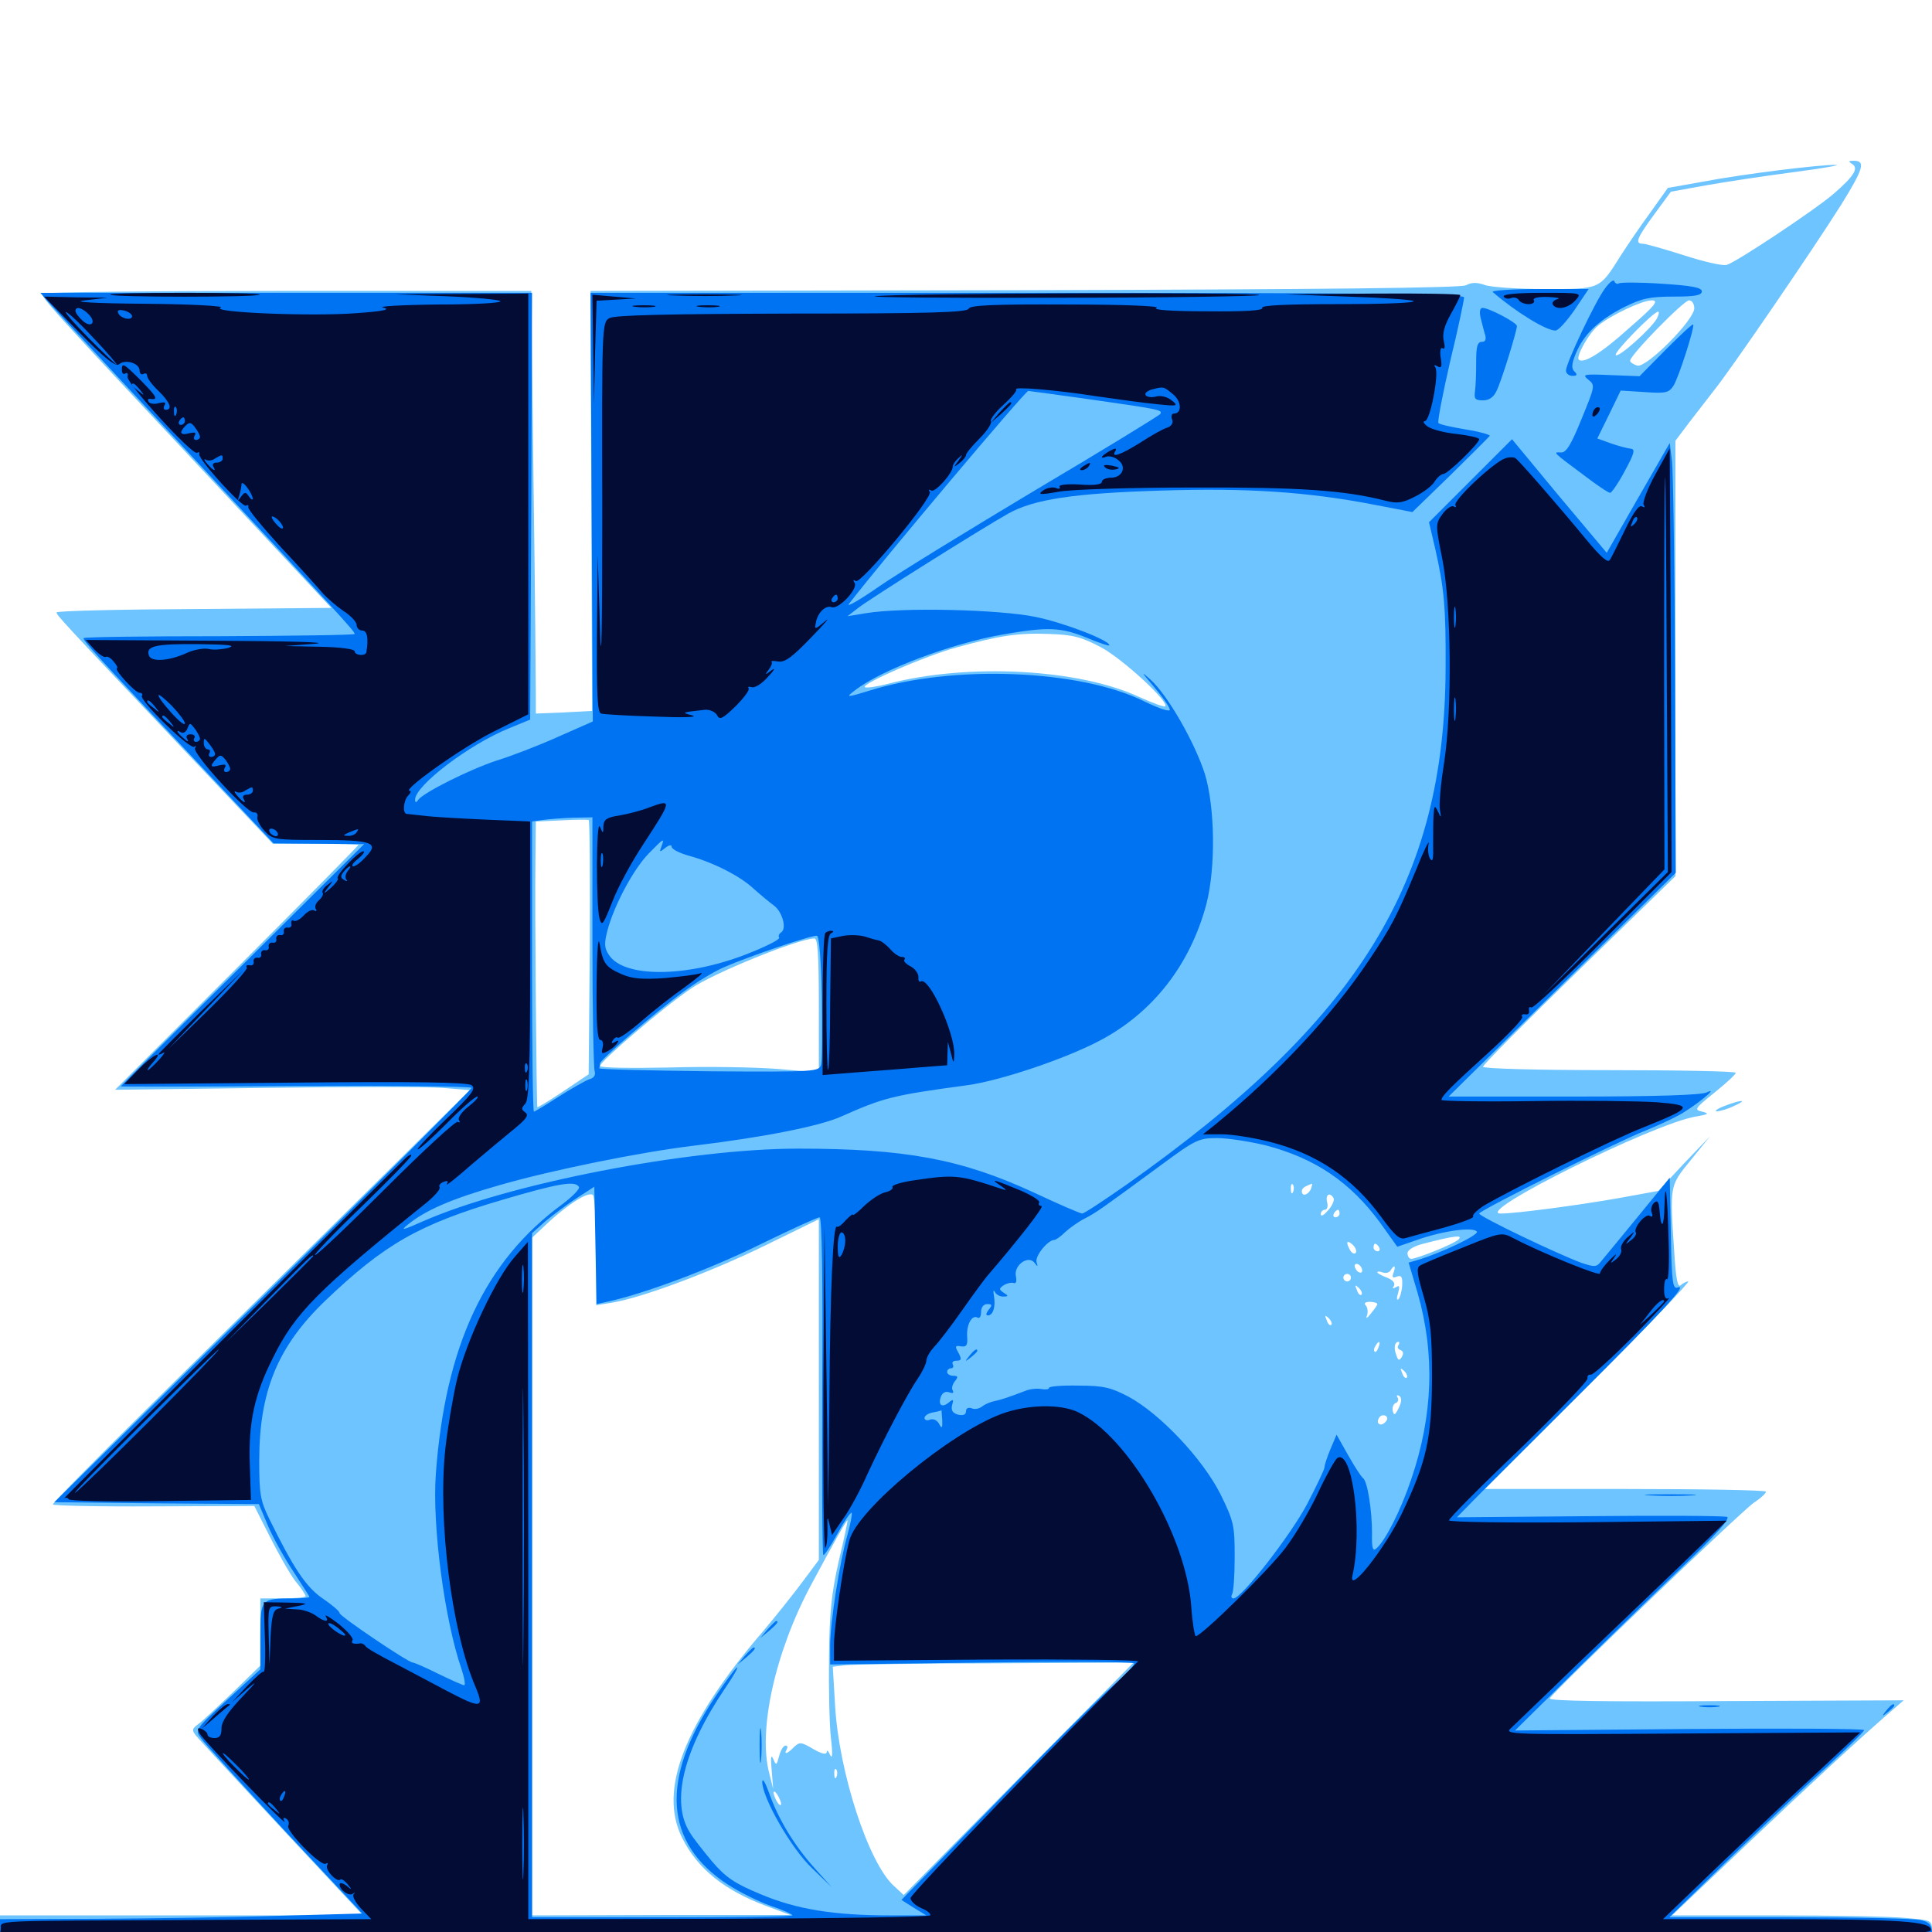 <svg xmlns="http://www.w3.org/2000/svg" viewBox="0 -1000 1000 1000">
	<path fill="#6dc4ff" d="M958.789 -915.039C962.109 -912.891 959.57 -908.789 949.219 -899.805C939.258 -891.211 898.633 -864.258 893.75 -862.891C891.406 -862.305 881.445 -864.648 871.289 -867.969C861.328 -871.094 851.953 -873.828 850.391 -873.828C846.094 -873.828 847.07 -876.562 856.25 -889.062L864.844 -900.781L883.203 -904.102C893.164 -905.859 913.672 -908.984 928.711 -910.938C943.75 -912.891 953.32 -914.648 950.195 -914.648C942.188 -914.844 902.344 -909.961 880.859 -905.859L863.281 -902.734L854.102 -889.844C848.828 -882.617 842.188 -872.852 839.062 -867.969C827.734 -850 828.711 -850.391 799.609 -850.391C785.352 -850.391 771.289 -851.367 768.359 -852.539C764.453 -853.906 761.719 -853.906 758.789 -852.344C756.055 -850.977 684.961 -850.195 530.273 -849.805L305.664 -849.414L306.055 -740.625L306.445 -632.031L291.992 -631.25L277.344 -630.664V-639.453C277.344 -644.336 276.953 -693.555 276.172 -748.828L275 -849.414H149.414C80.273 -849.414 23.047 -848.828 22.266 -848.047C20.898 -846.484 23.633 -843.359 113.086 -747.852L171.484 -685.352L100.391 -684.766C61.328 -684.57 29.297 -683.789 29.297 -683.008C29.297 -681.641 30.469 -680.273 95.508 -611.523L141.211 -563.281H163.281C175.586 -563.281 185.547 -562.891 185.547 -562.695C185.547 -562.305 157.227 -533.594 122.656 -499.023L59.57 -435.938L137.109 -436.914C179.883 -437.5 221.094 -437.5 228.906 -436.914L243.164 -435.742L182.617 -375.977C149.219 -342.969 100.781 -295.117 74.609 -269.336C48.633 -243.75 27.344 -222.07 27.344 -221.289C27.344 -220.703 50.781 -220.117 79.492 -220.312L131.641 -220.508L139.648 -204.688C143.945 -196.094 149.805 -185.742 152.734 -181.836C155.859 -178.125 158.203 -174.414 158.203 -173.828C158.203 -173.242 152.93 -172.656 146.484 -172.656H134.766V-155.273V-137.891L120.508 -124.023C112.5 -116.406 104.492 -108.789 102.344 -107.422C98.828 -104.688 98.828 -104.297 104.688 -98.047C107.812 -94.531 127.93 -72.852 149.219 -50L187.891 -8.594H93.945H0V1.172V10.938H14.453C22.461 10.938 29.492 11.523 29.883 12.5C30.469 13.281 245.703 13.672 508.398 13.281C983.789 12.891 985.938 12.891 986.914 8.984C987.695 6.055 989.648 5.078 993.945 5.078C999.219 5.078 1000 4.492 1000 -0.586C1000 -6.055 999.805 -6.055 986.914 -7.227C979.492 -8.008 949.219 -8.594 919.531 -8.594H865.43L903.906 -45.117C938.477 -77.93 962.305 -100 979.492 -114.844L985.352 -119.922L893.359 -119.531C832.422 -119.141 801.562 -119.531 802.148 -120.898C803.906 -124.414 901.172 -217.578 907.617 -222.07C911.133 -224.414 914.062 -226.953 914.062 -227.93C914.062 -228.711 881.25 -229.297 841.406 -229.297H768.555L822.266 -283.008C851.758 -312.5 875 -336.719 873.828 -336.719C872.852 -336.719 870.898 -335.742 869.922 -334.766C868.359 -333.203 867.383 -338.477 866.602 -351.758C864.258 -386.719 864.062 -385.938 875.195 -399.609L885.156 -411.914L871.68 -397.852L858.398 -383.594L836.914 -379.688C816.797 -376.172 784.766 -371.875 776.758 -371.875C762.109 -371.875 856.055 -418.555 877.734 -422.07C884.375 -423.242 884.961 -423.633 881.055 -424.609C876.758 -425.586 877.148 -426.172 887.305 -434.375C893.359 -439.258 898.242 -443.75 898.438 -444.727C898.438 -445.508 868.945 -446.094 833.008 -446.094C795.312 -446.094 767.578 -446.875 767.578 -447.852C767.578 -448.828 790.039 -471.484 817.383 -498.047L867.188 -546.484V-659.18V-771.875L874.414 -781.445C878.32 -786.523 884.375 -794.336 887.695 -798.633C896.289 -809.375 938.281 -870.703 952.93 -893.945C964.648 -912.891 965.82 -916.797 959.375 -916.797C956.641 -916.797 956.641 -916.406 958.789 -915.039ZM843.555 -830.469C828.906 -817.188 819.531 -811.523 817.188 -813.867C815.625 -815.43 822.266 -827.344 826.953 -831.25C833.398 -836.719 850 -844.531 854.883 -844.531C858.789 -844.531 856.836 -841.992 843.555 -830.469ZM876.953 -840.43C876.953 -834.375 852.344 -809.57 847.461 -810.742C845.508 -811.328 843.75 -812.5 843.75 -813.281C843.75 -816.211 871.484 -844.531 874.219 -844.531C875.781 -844.531 876.953 -842.773 876.953 -840.43ZM857.617 -835.156C854.688 -829.883 837.695 -814.648 836.328 -816.211C834.961 -817.383 855.859 -838.672 858.203 -838.672C858.984 -838.672 858.594 -837.109 857.617 -835.156ZM569.727 -665.039C580.859 -659.18 605.273 -636.719 603.125 -634.375C602.539 -633.984 596.484 -636.133 589.648 -639.258C558.203 -653.906 500.781 -656.836 459.766 -646.094C453.711 -644.531 448.242 -643.75 447.656 -644.336C445.898 -646.094 479.102 -660.547 494.922 -664.844C517.773 -671.094 526.758 -672.461 542.969 -671.875C555.273 -671.484 559.766 -670.312 569.727 -665.039ZM305.273 -509.57L304.688 -443.945L291.602 -435.156C284.57 -430.469 278.516 -426.758 278.125 -426.953C277.734 -427.539 276.758 -527.344 277.148 -555.859L277.344 -574.805L290.625 -575.391C297.852 -575.781 304.102 -575.781 304.688 -575.586C305.273 -575.391 305.469 -545.703 305.273 -509.57ZM423.828 -479.688V-444.922L402.93 -446.68C391.211 -447.656 365.82 -448.047 346.289 -447.461C326.562 -447.07 310.547 -447.266 310.547 -448.242C310.547 -450.586 342.969 -478.32 357.617 -488.281C368.75 -496.094 412.891 -514.062 421.484 -514.258C423.242 -514.453 423.828 -506.25 423.828 -479.688ZM669.336 -383.203C668.75 -381.641 668.164 -382.227 668.164 -384.375C667.969 -386.523 668.555 -387.695 669.141 -386.914C669.727 -386.328 669.922 -384.57 669.336 -383.203ZM678.516 -384.57C677.148 -381.445 673.828 -380.469 673.828 -383.398C673.828 -384.961 675.195 -385.938 679.102 -387.305C679.297 -387.5 679.102 -386.133 678.516 -384.57ZM685.547 -384.766C685.547 -386.328 681.836 -385.547 680.664 -383.594C680.078 -382.422 680.859 -382.227 682.422 -382.812C684.18 -383.398 685.547 -384.375 685.547 -384.766ZM308.594 -351.562V-324.414L316.992 -325.781C332.227 -328.32 366.992 -341.211 395.508 -355.078L423.828 -368.945V-280.859V-192.578L415.234 -181.055C410.547 -174.805 401.562 -163.477 395.117 -155.859C354.102 -108.008 340.625 -73.438 353.125 -48.633C361.133 -32.617 375 -21.484 397.07 -13.281L409.18 -8.789H342.383L275.391 -8.594V-183.984V-359.375L281.836 -365.43C293.75 -376.758 305.273 -383.984 307.031 -381.25C307.812 -379.883 308.594 -366.602 308.594 -351.562ZM690.234 -379.883C690.82 -378.906 689.648 -375.977 687.5 -373.633C685.352 -371.094 683.789 -370.117 683.594 -371.484C683.594 -372.656 684.57 -373.828 685.742 -373.828C686.914 -373.828 687.5 -375.586 686.914 -377.734C685.938 -381.641 688.281 -383.203 690.234 -379.883ZM693.359 -371.875C693.359 -370.898 692.383 -369.922 691.211 -369.922C690.234 -369.922 689.844 -370.898 690.43 -371.875C691.016 -373.047 691.992 -373.828 692.578 -373.828C692.969 -373.828 693.359 -373.047 693.359 -371.875ZM754.883 -358.398C752.734 -356.25 733.398 -348.438 730.469 -348.438C729.297 -348.438 728.516 -349.805 728.516 -351.367C728.516 -352.93 731.641 -354.883 735.938 -356.055C753.125 -360.547 757.422 -360.938 754.883 -358.398ZM701.758 -351.562C701.172 -350.781 700 -351.172 699.023 -352.539C696.484 -356.836 696.875 -358.594 700 -355.859C701.562 -354.492 702.344 -352.539 701.758 -351.562ZM713.867 -354.297C714.453 -353.32 714.062 -352.344 713.086 -352.344C711.914 -352.344 710.938 -353.32 710.938 -354.297C710.938 -355.469 711.328 -356.25 711.719 -356.25C712.305 -356.25 713.281 -355.469 713.867 -354.297ZM705.078 -342.383C705.078 -341.211 704.297 -341.016 703.125 -341.602C702.148 -342.188 701.172 -343.75 701.172 -344.727C701.172 -345.898 702.148 -346.094 703.125 -345.508C704.297 -344.922 705.078 -343.359 705.078 -342.383ZM721.289 -341.211C720.312 -338.867 720.898 -338.281 723.047 -339.258C725.391 -340.039 725.977 -339.062 725.781 -334.766C725.586 -331.641 724.609 -328.32 723.828 -327.539C722.852 -326.758 722.852 -328.125 723.633 -330.664C724.609 -334.18 724.414 -334.961 722.656 -333.789C720.898 -332.812 720.508 -333.008 721.484 -334.375C722.266 -335.938 720.898 -337.5 717.969 -338.672C715.234 -339.648 712.891 -341.016 712.891 -341.406C712.891 -341.992 714.062 -341.992 715.625 -341.406C717.188 -340.82 718.945 -341.211 719.727 -342.383C721.68 -345.703 722.656 -344.922 721.289 -341.211ZM699.219 -338.672C699.219 -337.695 698.438 -336.719 697.266 -336.719C696.289 -336.719 695.312 -337.695 695.312 -338.672C695.312 -339.844 696.289 -340.625 697.266 -340.625C698.438 -340.625 699.219 -339.844 699.219 -338.672ZM704.688 -329.883C704.102 -329.297 702.93 -330.273 702.344 -332.227C701.172 -334.961 701.367 -335.156 703.32 -333.398C704.688 -332.031 705.273 -330.469 704.688 -329.883ZM701.172 -325C701.172 -326.172 700.391 -326.953 699.219 -326.953C698.242 -326.953 697.266 -326.172 697.266 -325C697.266 -324.023 698.242 -323.047 699.219 -323.047C700.391 -323.047 701.172 -324.023 701.172 -325ZM712.891 -325C712.891 -324.414 711.328 -322.266 709.57 -320.117C707.422 -317.383 706.836 -317.188 707.617 -319.336C708.203 -321.094 707.812 -323.438 706.836 -324.414C705.859 -325.391 706.641 -326.172 708.984 -326.172C711.133 -326.172 712.891 -325.586 712.891 -325ZM689.062 -314.258C688.477 -313.672 687.305 -314.648 686.719 -316.602C685.547 -319.336 685.742 -319.531 687.695 -317.773C689.062 -316.406 689.648 -314.844 689.062 -314.258ZM703.125 -312.5C703.125 -312.891 701.758 -313.281 700 -313.281C698.438 -313.281 697.656 -312.305 698.242 -311.328C699.414 -309.57 703.125 -310.352 703.125 -312.5ZM713.477 -302.539C712.891 -300.781 711.914 -299.805 711.523 -300.391C710.938 -300.977 711.133 -302.148 711.914 -303.32C713.672 -306.445 714.844 -305.859 713.477 -302.539ZM723.828 -303.711C723.047 -302.734 723.633 -301.562 725 -301.172C726.367 -300.586 726.562 -299.414 725.586 -297.656C724.219 -295.508 723.633 -295.703 722.656 -298.828C721.289 -302.344 721.875 -305.469 723.828 -305.469C724.414 -305.469 724.414 -304.688 723.828 -303.711ZM734.375 -295.508C734.375 -296.484 733.594 -298.047 732.422 -298.633C731.445 -299.219 730.469 -299.023 730.469 -297.852C730.469 -296.875 731.445 -295.312 732.422 -294.727C733.594 -294.141 734.375 -294.336 734.375 -295.508ZM728.125 -286.914C727.539 -286.328 726.367 -287.305 725.781 -289.258C724.609 -291.992 724.805 -292.188 726.758 -290.43C728.125 -289.062 728.711 -287.5 728.125 -286.914ZM724.023 -271.289C722.07 -267.383 721.484 -267.188 720.898 -269.727C720.508 -271.68 721.289 -273.438 722.461 -273.828C723.633 -274.219 724.023 -275.586 723.438 -276.562C722.656 -277.734 723.047 -278.125 724.219 -277.539C725.586 -276.562 725.586 -274.609 724.023 -271.289ZM716.992 -263.867C714.453 -261.328 711.914 -263.281 713.867 -266.211C714.453 -267.383 716.016 -267.773 717.188 -267.188C718.359 -266.406 718.359 -265.234 716.992 -263.867ZM434.18 -192.188C430.469 -175.781 429.297 -165.625 429.102 -142.383C428.906 -126.367 429.297 -107.422 430.078 -100.391C431.055 -92.383 430.859 -89.062 429.688 -91.602C428.711 -93.75 427.93 -94.531 427.93 -93.164C427.734 -91.602 425.391 -92.188 420.898 -94.727C414.648 -98.438 413.867 -98.438 410.938 -95.703C407.617 -92.188 405.469 -91.602 407.227 -94.531C407.812 -95.703 407.617 -96.484 406.641 -96.484C405.469 -96.484 404.102 -94.141 403.32 -91.211C401.953 -86.133 401.758 -85.938 400.195 -89.648C399.023 -92.188 398.828 -90.234 399.414 -83.789L400.195 -74.023L398.242 -81.836C392.188 -104.297 401.172 -144.727 419.727 -179.492C431.445 -201.367 438.281 -213.477 438.672 -213.086C438.867 -212.891 436.914 -203.516 434.18 -192.188ZM527.148 -79.297L467.773 -19.141L462.695 -23.828C449.609 -35.547 434.18 -82.617 432.227 -117.383L431.055 -137.305L437.695 -138.086C441.406 -138.477 476.367 -139.062 515.43 -139.062L586.719 -139.453ZM433.008 -80.469C432.422 -78.906 431.836 -79.492 431.836 -81.641C431.641 -83.789 432.227 -84.961 432.812 -84.18C433.398 -83.594 433.594 -81.836 433.008 -80.469ZM404.297 -66.211C404.297 -65.234 403.32 -65.625 402.344 -67.188C401.367 -68.75 400.391 -71.094 400.391 -72.07C400.391 -73.242 401.367 -72.656 402.344 -71.094C403.32 -69.531 404.297 -67.383 404.297 -66.211ZM892.578 -427.539C888.867 -426.172 887.109 -424.805 888.672 -424.805C890.234 -424.805 894.336 -425.977 897.461 -427.539C905.078 -430.859 901.562 -431.055 892.578 -427.539Z"/>
	<path fill="#0073f3" d="M830.664 -850.586C825.586 -843.75 810.547 -811.914 810.547 -808.203C810.547 -806.641 812.109 -805.469 813.867 -805.469C816.406 -805.469 816.602 -806.055 814.844 -807.812C813.281 -809.375 813.477 -811.719 815.625 -816.992C819.727 -826.953 827.344 -834.18 840.234 -840.82C849.609 -845.508 853.711 -846.484 866.211 -846.484C877.148 -846.484 880.859 -847.07 880.859 -849.219C880.859 -851.172 875.586 -852.148 860.352 -853.125C849.023 -853.906 838.867 -853.906 837.891 -853.32C837.109 -852.734 835.938 -853.32 835.547 -854.492C835.156 -855.469 833.008 -853.906 830.664 -850.586ZM772.656 -848.828C784.375 -838.672 800.195 -828.906 805.078 -828.906C806.641 -828.906 810.938 -833.789 815.039 -839.648L822.266 -850.391H796.484C782.227 -850.391 771.484 -849.609 772.656 -848.828ZM24.609 -844.141C26.562 -841.797 60.352 -805.469 99.609 -763.477C175.195 -682.422 183.594 -673.242 183.594 -671.875C183.594 -671.289 152.148 -670.898 113.867 -670.703C75.586 -670.703 43.75 -670.312 43.359 -669.727C42.383 -668.945 48.438 -662.305 107.422 -599.805L141.602 -563.477L165.039 -563.281L188.477 -563.086L125.586 -500.586C90.82 -466.211 62.5 -437.891 62.5 -437.695C62.5 -437.5 103.32 -437.5 153.32 -437.891C203.32 -438.086 244.141 -437.695 244.141 -436.914C243.945 -436.133 195.508 -387.5 136.133 -328.906L28.125 -222.461L81.055 -221.875L133.984 -221.484L138.672 -210.352C141.211 -204.297 147.07 -193.75 151.758 -186.719C156.25 -179.688 160.156 -173.828 160.156 -173.438C160.156 -173.047 156.445 -172.656 151.953 -172.656C134.961 -172.656 134.766 -172.461 134.766 -153.125V-135.938L117.773 -120.312C100.977 -104.883 100.781 -104.688 104.102 -100.195C105.859 -97.656 125.391 -76.172 147.266 -52.539L187.5 -9.57L144.922 -8.398C121.68 -7.617 79.492 -7.031 51.367 -6.836L0 -6.641V-0.977C0 3.906 0.781 4.688 7.422 5.859C11.328 6.445 17.969 7.031 21.875 7.031C26.562 7.031 29.883 8.203 31.25 10.352C33.203 13.477 33.203 13.477 32.422 9.961C31.25 6.055 32.422 6.055 97.07 5.469C133.203 5.273 162.109 5.664 161.328 6.445C160.547 7.227 136.133 8.398 106.836 9.18C55.273 10.352 56.055 10.352 128.906 10.156C170.312 9.961 202.344 9.766 200.195 9.375C198.047 9.18 189.648 8.203 181.641 7.422C166.211 6.055 464.062 6.055 547.852 7.617C574.805 8.203 600.586 8.008 605.469 7.227C610.547 6.641 595.898 5.664 571.289 5.078L528.32 3.906L574.805 3.516C600.391 3.32 620.898 3.906 620.312 4.688C619.922 5.469 624.219 6.055 630.078 5.859C635.938 5.664 640.625 6.25 640.625 7.227C640.625 8.203 650 8.984 661.719 8.789C675.195 8.789 681.25 8.203 678.711 7.031C676.367 6.055 689.062 5.273 711.328 5.273C733.789 5.078 748.242 5.859 749.023 7.031C749.609 8.008 751.758 8.984 753.516 8.984C756.445 8.984 756.445 8.594 753.906 7.031C751.562 5.469 752.148 5.078 756.445 5.078C759.375 5.078 761.719 6.25 761.719 7.422C761.719 9.18 762.305 9.18 763.477 7.227C764.844 4.883 769.727 4.492 786.523 4.883C798.047 5.273 847.461 5.664 895.898 5.664C972.656 6.055 984.375 6.445 985.156 8.984C985.742 11.133 985.938 11.133 986.133 8.398C986.328 5.859 988.086 5.078 993.164 5.078C999.219 5.078 1000 4.492 1000 0.195C1000 -3.32 998.633 -5.078 994.727 -6.055C991.602 -7.031 961.133 -7.617 926.562 -7.617H864.062L895.312 -38.086C912.695 -54.883 935.352 -76.367 945.898 -85.742C956.25 -95.312 964.844 -103.711 964.844 -104.492C964.844 -105.273 924.219 -105.469 874.609 -105.078L784.18 -104.297L815.43 -135.156C832.617 -152.148 858.008 -176.758 871.68 -189.844C888.281 -205.664 895.703 -214.062 893.945 -214.844C892.383 -215.43 860.352 -215.625 822.656 -215.234L754.102 -214.648L762.305 -223.047C766.797 -227.734 790.625 -251.367 815.039 -275.781C859.57 -320.117 874.219 -335.742 868.359 -333.594C865.82 -332.617 865.234 -336.133 864.844 -361.523L864.258 -390.43L847.656 -370.117C838.477 -358.984 829.883 -348.438 828.516 -346.875C826.367 -344.141 825.195 -344.141 818.75 -346.289C806.836 -350.586 765.625 -370.312 765.625 -371.875C765.625 -373.438 837.305 -409.18 851.758 -414.844C857.031 -416.992 864.844 -420.508 868.75 -422.656C876.758 -426.953 890.625 -438.086 883.398 -434.57C880.664 -433.203 857.227 -432.422 814.453 -432.422H749.805L808.594 -490.43L867.383 -548.242L866.992 -650C866.797 -706.055 866.016 -756.055 865.43 -761.133L864.258 -770.703L847.852 -742.188L831.641 -713.867L807.031 -743.164L782.617 -772.656L761.133 -751.172L739.648 -729.688L742.773 -716.406C747.461 -695.703 748.438 -685.938 748.242 -654.102C747.852 -543.75 703.516 -471.875 583.203 -386.914C571.484 -378.711 561.133 -371.875 560.156 -371.875C559.18 -371.875 547.852 -376.758 534.961 -382.812C497.266 -400.195 468.359 -405.469 413.086 -405.469C356.25 -405.469 262.891 -387.305 218.75 -367.773C208.594 -363.281 207.031 -362.891 210.938 -366.016C220.117 -373.633 234.375 -379.688 258.398 -386.523C285.352 -394.336 331.641 -403.711 359.375 -407.031C395.117 -411.328 424.609 -417.188 435.352 -422.07C457.422 -431.836 461.523 -433.008 500.586 -438.281C517.773 -440.625 551.367 -451.953 569.141 -461.328C596.68 -475.781 616.016 -500.586 624.414 -532.031C629.297 -550.977 628.906 -582.031 623.633 -599.414C618.359 -615.82 604.492 -640.039 595.508 -648.242C590.234 -652.93 590.625 -652.344 597.266 -644.531C601.758 -639.258 605.469 -633.984 605.469 -632.617C605.469 -631.445 600 -633.203 592.383 -636.914C558.984 -653.516 493.359 -656.055 450.195 -642.578C438.086 -638.867 437.5 -638.867 442.383 -642.578C456.055 -653.32 492.383 -666.992 519.531 -671.68C542.188 -675.586 549.023 -675.391 562.5 -669.922C568.945 -667.188 574.219 -665.43 574.219 -666.016C574.219 -668.555 551.172 -677.539 536.133 -680.664C517.188 -684.57 467.188 -685.742 448.242 -682.617L438.672 -681.055L443.945 -685.156C449.805 -689.844 508.008 -726.367 521.875 -734.18C535.156 -741.602 555.859 -744.727 601.562 -746.094C645.117 -747.461 676.172 -745.508 710.742 -738.867L731.055 -734.961L750.781 -754.102C761.523 -764.648 770.703 -773.828 771.094 -774.414C771.289 -775 765.82 -776.562 758.594 -777.734C751.562 -778.906 745.117 -780.273 744.531 -781.055C743.945 -781.641 746.68 -795.898 750.586 -812.891C754.688 -829.688 757.812 -844.727 757.812 -846.094C757.812 -847.852 711.328 -848.438 531.836 -848.438H305.664L306.25 -737.5L306.836 -626.562L288.672 -618.555C278.711 -614.062 264.453 -608.594 256.836 -606.25C243.164 -601.758 218.945 -589.648 216.406 -585.938C215.43 -584.375 214.844 -584.57 214.844 -586.133C214.844 -593.359 242.773 -614.648 263.477 -623.047L274.414 -627.539L275 -737.891L275.391 -848.438H148.242H20.898ZM560.938 -793.75C600.586 -788.086 601.758 -787.891 600.586 -785.742C599.805 -784.766 571.094 -767.188 536.523 -746.68C501.953 -725.977 465.234 -703.516 455.078 -696.484C444.922 -689.453 437.891 -685.352 439.453 -687.5C457.422 -710.742 530.664 -797.656 532.227 -797.656C532.617 -797.656 545.508 -795.898 560.938 -793.75ZM306.641 -512.695C306.641 -477.344 307.227 -447.07 307.812 -445.508C308.398 -443.555 307.422 -441.992 305.078 -441.406C302.93 -440.625 295.703 -436.523 289.258 -432.422C282.617 -428.125 276.758 -424.609 276.367 -424.609C275.781 -424.609 275.391 -458.398 275.391 -499.609V-574.805L280.859 -575.586C283.789 -575.977 290.82 -576.562 296.484 -576.758L306.641 -576.953ZM342.383 -561.914C341.211 -558.789 341.406 -558.789 344.336 -561.133C346.289 -562.695 347.656 -562.891 347.656 -561.719C347.656 -560.547 351.367 -558.594 356.055 -557.227C369.141 -553.711 383.203 -546.484 390.039 -540.039C393.555 -536.914 398.242 -533.008 400.391 -531.445C404.883 -528.32 407.422 -519.336 404.297 -517.383C403.125 -516.602 402.734 -515.43 403.32 -514.648C403.711 -513.672 395.898 -509.766 385.742 -505.859C354.688 -493.945 322.852 -493.945 315.234 -505.664C312.695 -509.375 312.695 -511.719 314.453 -518.555C317.969 -531.641 327.734 -549.805 335.547 -558.008C343.555 -566.211 344.141 -566.602 342.383 -561.914ZM425.391 -483.984C425.586 -466.992 425.586 -451.172 425 -449.023C424.023 -445.312 422.656 -445.117 366.797 -445.508C335.352 -445.898 309.766 -446.484 310.156 -447.07C310.352 -447.656 310.547 -448.633 310.547 -449.609C310.547 -451.367 339.258 -476.172 354.102 -486.914C360.352 -491.602 369.531 -497.07 374.414 -499.219C387.695 -505.078 420.703 -516.211 422.852 -515.625C424.023 -515.43 425 -502.539 425.391 -483.984ZM654.883 -407.227C680.664 -400.586 699.023 -388.086 714.453 -366.992L723.242 -354.688L733.984 -358.398C747.461 -363.086 762.695 -365.039 764.453 -362.5C765.43 -360.742 745.898 -351.367 733.203 -347.656L729.102 -346.484L733.789 -330.664C742.773 -299.219 741.797 -267.578 730.469 -234.375C725 -218.164 716.992 -202.344 712.305 -198.438C710.547 -196.875 709.961 -198.828 710.156 -206.445C710.156 -218.164 707.812 -233.398 705.469 -234.961C704.492 -235.742 701.172 -240.82 697.852 -246.68L691.797 -257.422L688.672 -250C686.914 -245.898 685.547 -241.602 685.547 -240.43C685.547 -239.453 681.445 -230.859 676.562 -221.484C667.969 -205.273 642.578 -172.656 638.477 -172.656C637.305 -172.656 637.109 -173.633 637.695 -174.805C638.477 -175.977 639.062 -184.57 639.062 -194.141C639.062 -210.352 638.672 -212.5 631.641 -226.758C622.461 -244.922 600.391 -268.359 583.984 -277.148C575 -281.836 571.094 -282.812 558.203 -282.812C549.805 -283.008 542.969 -282.422 542.969 -281.641C542.969 -280.859 541.211 -280.664 538.867 -281.055C536.719 -281.445 533.008 -281.055 530.664 -280.078C522.461 -276.953 518.555 -275.586 514.844 -274.805C512.695 -274.414 509.961 -273.242 508.398 -272.07C507.031 -270.898 504.492 -270.312 502.93 -271.094C501.172 -271.68 500 -271.094 500 -269.531C500 -267.773 498.633 -267.188 495.898 -267.773C493.164 -268.555 492.188 -269.922 492.773 -272.656C493.75 -275.781 493.359 -275.977 491.016 -274.023C487.5 -271.094 485.352 -272.852 487.109 -277.344C487.891 -279.102 489.453 -280.078 491.406 -279.297C493.164 -278.711 493.75 -278.906 493.164 -280.273C492.383 -281.25 492.969 -283.398 494.141 -284.961C496.094 -287.305 495.898 -287.891 493.359 -287.891C491.602 -287.891 490.234 -288.867 490.234 -289.844C490.234 -291.016 491.211 -291.797 492.383 -291.797C493.359 -291.797 493.75 -292.773 493.164 -293.75C492.578 -294.922 493.359 -295.703 495.117 -295.703C497.656 -295.703 497.852 -296.484 496.094 -299.805C494.141 -303.125 494.336 -303.711 497.461 -303.125C500.195 -302.734 500.977 -303.711 500.586 -308.203C500.195 -314.453 503.125 -319.727 506.055 -317.969C507.031 -317.383 507.812 -318.75 507.812 -320.898C507.812 -323.438 509.18 -325 510.938 -325C513.672 -325 513.672 -324.414 511.719 -322.07C510.352 -320.312 510.156 -319.141 511.328 -319.141C514.062 -319.141 515.43 -323.828 514.453 -329.297C514.062 -331.641 514.062 -332.617 514.844 -331.445C515.43 -330.078 517.383 -328.906 519.141 -328.906C522.07 -328.906 522.07 -329.297 519.531 -330.859C516.992 -332.617 516.992 -333.008 519.531 -334.766C521.094 -335.742 523.438 -336.328 524.609 -335.938C525.977 -335.352 526.367 -336.914 525.781 -339.648C524.805 -345.312 532.422 -350.586 535.547 -346.289C537.109 -344.141 537.305 -344.336 536.523 -346.68C535.547 -349.805 542.383 -358.203 545.703 -358.203C546.484 -358.203 549.023 -359.961 551.367 -362.305C553.711 -364.453 558.398 -367.773 561.523 -369.336C567.578 -372.461 569.727 -374.023 601.367 -397.266C618.555 -409.961 620.508 -410.938 629.883 -410.938C635.547 -410.938 646.68 -409.18 654.883 -407.227ZM299.609 -385.742C300.391 -384.766 296.484 -380.859 291.406 -376.953C250.977 -347.461 230.469 -303.516 225.586 -237.109C223.633 -210.352 230.078 -161.523 238.867 -136.133C240.43 -131.445 241.016 -127.734 240.234 -127.734C239.453 -127.734 233.398 -130.469 226.953 -133.594C220.312 -136.914 214.453 -139.453 213.672 -139.453C211.328 -139.453 175.781 -163.477 175.781 -165.039C175.781 -166.016 171.875 -169.336 166.992 -172.656C158.398 -178.516 151.953 -188.281 139.453 -213.672C134.766 -223.242 134.18 -226.562 134.18 -243.945C134.18 -279.883 143.75 -303.125 168.359 -326.758C199.023 -356.055 216.797 -366.211 259.766 -378.906C288.281 -387.305 297.656 -389.062 299.609 -385.742ZM314.062 -326.172C332.617 -330.078 367.188 -342.969 392.578 -355.469C408.984 -363.477 423.047 -369.922 424.219 -369.922C425.391 -369.922 425.977 -338.281 425.586 -283.008C425.391 -235.156 425.586 -195.703 426.172 -195.117C426.562 -194.727 429.883 -199.609 433.398 -206.055C436.914 -212.5 440.234 -217.383 440.82 -216.992C441.211 -216.406 440.234 -211.328 438.672 -205.664C434.57 -191.406 429.688 -160.156 429.688 -148.242V-138.477L508.008 -139.453C550.977 -140.039 586.719 -139.844 587.109 -139.062C587.5 -138.477 582.812 -133.398 576.367 -127.734C570.117 -122.266 542.773 -95.117 515.82 -67.188L466.602 -16.602L473.047 -12.5L479.492 -8.594H460.938C431.641 -8.594 412.305 -11.719 393.75 -19.531C380.078 -25.195 375.586 -28.32 368.555 -36.523C363.867 -42.188 358.594 -48.828 357.031 -51.562C347.07 -67.383 353.711 -94.336 375.586 -126.562C379.883 -132.812 382.422 -137.5 381.445 -136.914C380.469 -136.328 375.391 -129.492 370.312 -121.875C341.406 -78.906 343.75 -45.898 376.953 -24.414C383.008 -20.508 392.969 -15.625 399.023 -13.477C405.078 -11.523 410.156 -9.18 410.156 -8.594C410.156 -8.008 379.883 -7.617 342.773 -7.617H275.391V-184.57V-361.719L282.617 -368.164C286.719 -371.484 293.945 -376.953 298.828 -380.078L307.617 -385.742L308.203 -355.273L308.789 -325ZM487.695 -265.039C487.891 -260.742 487.5 -260.352 486.133 -262.891C485.156 -264.844 483.008 -265.82 481.445 -265.234C479.883 -264.453 478.516 -265.039 478.516 -266.016C478.516 -267.188 480.469 -268.555 483.008 -268.945C485.352 -269.336 487.305 -269.922 487.305 -270.117C487.305 -270.117 487.5 -267.969 487.695 -265.039ZM475.977 -257.422C476.758 -258.008 475.586 -258.594 473.438 -258.398C471.289 -258.398 470.703 -257.812 472.266 -257.227C473.633 -256.641 475.391 -256.836 475.977 -257.422ZM501.758 -298.242C499.219 -295.117 499.414 -294.922 502.539 -297.461C504.297 -298.828 505.859 -300.391 505.859 -300.781C505.859 -302.344 504.297 -301.367 501.758 -298.242ZM397.266 -156.641L393.555 -152.148L398.047 -155.859C402.148 -159.375 403.32 -160.938 401.758 -160.938C401.367 -160.938 399.414 -158.984 397.266 -156.641ZM385.547 -142.969L381.836 -138.477L386.328 -142.188C390.43 -145.703 391.602 -147.266 390.039 -147.266C389.648 -147.266 387.695 -145.312 385.547 -142.969ZM393.164 -96.484C393.164 -88.477 393.555 -85.156 393.945 -89.258C394.336 -93.164 394.336 -99.805 393.945 -103.906C393.555 -107.812 393.164 -104.492 393.164 -96.484ZM394.531 -77.734C394.531 -69.531 409.57 -43.164 420.312 -33.008L430.469 -23.242L421.68 -33.008C411.133 -44.727 402.734 -58.594 398.047 -72.07C396.094 -77.344 394.727 -79.883 394.531 -77.734ZM766.406 -835.352C767.188 -832.227 768.164 -828.32 768.75 -826.562C769.336 -824.219 768.75 -823.047 766.992 -823.047C764.648 -823.047 764.062 -820.508 764.062 -812.891C764.062 -807.227 763.867 -800.391 763.477 -797.656C762.891 -793.555 763.477 -792.773 767.578 -792.773C770.703 -792.773 773.047 -794.336 774.609 -797.656C777.148 -802.734 785.156 -828.711 785.156 -831.25C785.156 -833.008 770.703 -840.625 767.383 -840.625C766.016 -840.625 765.625 -838.672 766.406 -835.352ZM862.109 -818.945L848.633 -805.273L833.398 -805.859C819.727 -806.445 818.75 -806.25 822.07 -803.516C825.781 -800.586 825.586 -800.195 818.555 -783.008C813.086 -769.531 810.547 -765.43 807.812 -765.82C803.711 -766.016 803.711 -766.016 819.727 -754.102C826.367 -749.023 832.422 -744.922 833.398 -744.922C834.18 -744.922 837.695 -750 841.016 -756.25C846.094 -765.625 846.484 -767.578 843.945 -767.773C842.188 -767.969 837.695 -769.141 833.789 -770.508L826.758 -773.047L832.812 -785.352L838.867 -797.852L851.172 -797.07C862.109 -796.289 863.867 -796.68 866.211 -800.391C868.945 -804.688 877.344 -831.055 876.367 -832.031C875.977 -832.422 869.727 -826.562 862.109 -818.945ZM854.102 -225.977C847.852 -226.367 852.539 -226.562 864.258 -226.562C876.172 -226.562 881.25 -226.367 875.586 -225.977C869.922 -225.586 860.352 -225.586 854.102 -225.977ZM880.469 -116.602C877.93 -116.992 879.883 -117.383 884.766 -117.383C889.648 -117.383 891.602 -116.992 889.258 -116.602C886.719 -116.211 882.812 -116.211 880.469 -116.602ZM976.367 -114.648C973.828 -111.523 974.023 -111.328 977.148 -113.867C978.906 -115.234 980.469 -116.797 980.469 -117.188C980.469 -118.75 978.906 -117.773 976.367 -114.648ZM314.453 8.984C314.453 10.156 329.102 10.742 355.078 10.547C390.82 10.352 393.164 10.156 375 8.984C342.969 6.641 314.453 6.836 314.453 8.984ZM38.672 10.352C36.133 9.961 38.086 9.57 42.969 9.57C47.852 9.57 49.805 9.961 47.461 10.352C44.922 10.742 41.016 10.742 38.672 10.352ZM525.977 10.352C522.852 9.961 525 9.57 530.273 9.57C535.742 9.57 538.086 9.961 535.742 10.352C533.203 10.742 528.906 10.742 525.977 10.352ZM900 10.352C897.461 9.961 899.023 9.57 903.32 9.57C907.617 9.375 909.57 9.766 907.812 10.352C905.859 10.742 902.344 10.742 900 10.352ZM931.25 10.352C929.688 9.766 930.273 9.18 932.422 9.18C934.57 8.984 935.742 9.57 934.961 10.156C934.375 10.742 932.617 10.938 931.25 10.352Z"/>
	<path fill="#020c35" d="M57.031 -847.461C56.445 -848.047 73.828 -848.438 95.703 -848.438C117.578 -848.438 134.961 -848.047 134.375 -847.461C133.008 -846.094 58.398 -846.094 57.031 -847.461ZM230.859 -846.68C245.508 -846.094 258.203 -844.922 258.984 -844.141C259.766 -843.164 245.117 -842.383 226.367 -842.383C207.617 -842.188 195.117 -841.406 198.242 -840.82C202.539 -839.844 198.633 -838.867 184.18 -837.891C161.523 -836.133 108.008 -838.281 114.258 -840.82C116.406 -841.602 98.828 -842.578 75.195 -842.773C48.047 -842.969 36.523 -843.75 43.945 -844.531L55.664 -845.898L39.258 -846.094L22.852 -846.484L41.016 -827.93C54.883 -813.867 59.961 -809.961 61.719 -811.523C65.039 -814.258 72.266 -811.914 72.266 -808.203C72.266 -806.641 73.242 -805.859 74.219 -806.445C75.391 -807.031 76.172 -806.641 76.172 -805.469C76.172 -804.297 78.711 -800.781 82.031 -797.656C88.086 -791.797 89.453 -787.891 85.742 -787.891C84.766 -787.891 84.375 -788.867 85.156 -790.234C86.133 -791.797 85.156 -791.992 82.422 -791.406C80.078 -790.625 77.539 -791.016 76.953 -791.992C76.367 -792.969 76.562 -793.75 77.539 -793.555C82.227 -792.773 81.25 -794.531 73.438 -802.539C63.672 -812.305 63.086 -812.5 63.086 -808.398C63.086 -806.836 63.867 -806.055 64.844 -806.641C65.82 -807.422 66.406 -806.641 66.016 -805.078C65.234 -801.758 99.609 -764.258 101.953 -765.625C102.93 -766.211 103.32 -766.016 103.125 -765.039C102.344 -762.5 125.391 -737.109 127.344 -738.281C128.32 -738.867 128.711 -738.477 128.516 -737.5C128.125 -736.523 135.938 -727.148 145.703 -716.406C155.664 -705.859 165.234 -695.117 167.188 -692.773C169.336 -690.43 174.023 -686.328 177.734 -683.789C181.445 -681.445 184.57 -678.125 184.57 -676.562C184.57 -675 185.938 -673.633 187.5 -673.633C190.039 -673.633 190.82 -669.727 189.648 -662.5C189.258 -660.156 183.594 -660.742 183.594 -662.891C183.594 -664.062 175.977 -665.039 165.625 -665.234L147.461 -665.625L163.086 -666.797C171.68 -667.578 148.633 -668.164 111.523 -668.359L44.336 -668.75L48.828 -663.867C51.172 -661.328 53.906 -659.57 54.688 -659.961C55.469 -660.547 57.422 -659.375 58.789 -657.617C60.352 -655.859 61.133 -654.297 60.547 -654.102C58.789 -653.711 69.922 -641.406 72.266 -641.406C73.438 -641.406 74.023 -640.625 73.438 -639.844C72.07 -637.5 98.438 -611.719 100.586 -613.477C101.367 -614.258 101.562 -614.062 100.977 -612.695C99.414 -610.156 128.125 -578.711 131.445 -579.492C132.812 -579.688 133.594 -578.711 133.203 -577.148C132.812 -575.781 134.57 -572.461 136.914 -569.922C141.016 -565.43 142.578 -565.234 164.844 -565.234C192.578 -565.234 196.484 -563.867 189.453 -556.641C186.914 -553.711 183.984 -551.562 182.812 -551.562C181.641 -551.758 182.812 -553.516 185.352 -555.469C187.891 -557.617 189.062 -559.375 188.086 -559.375C185.547 -559.375 173.438 -546.68 174.805 -545.312C175.391 -544.922 173.828 -542.773 171.484 -540.625C167.188 -536.914 166.992 -536.914 169.922 -540.82C172.656 -544.336 172.656 -544.531 169.531 -541.992C167.578 -540.625 166.406 -538.672 166.992 -537.891C167.578 -537.109 166.602 -535.352 165.039 -533.984C163.477 -532.617 162.695 -530.664 163.477 -529.492C164.062 -528.516 163.672 -528.125 162.695 -528.711C161.523 -529.492 159.18 -528.32 157.227 -526.172C155.273 -524.023 152.93 -522.852 151.953 -523.438C151.172 -524.023 150.586 -523.438 150.781 -521.875C151.172 -520.508 150.195 -519.531 148.828 -519.922C147.656 -520.117 146.68 -519.141 146.875 -517.969C147.266 -516.602 146.289 -515.625 144.922 -516.016C143.75 -516.211 142.773 -515.234 142.969 -514.062C143.359 -512.695 142.383 -511.719 141.016 -512.109C139.844 -512.305 138.867 -511.328 139.062 -510.156C139.453 -508.789 138.477 -507.812 137.109 -508.203C135.938 -508.398 134.961 -507.422 135.156 -506.25C135.547 -504.883 134.57 -503.906 133.203 -504.297C132.031 -504.492 131.055 -503.516 131.25 -502.344C131.641 -500.977 130.664 -500 129.297 -500.391C127.734 -500.586 127.148 -500.195 127.734 -499.219C128.32 -498.242 119.336 -488.477 107.812 -477.148L86.914 -456.836L106.445 -477.344L125.977 -497.852L103.906 -476.367C91.992 -464.648 82.031 -454.688 82.031 -454.297C82.031 -453.906 83.203 -454.297 84.57 -455.078C85.742 -455.859 84.766 -454.102 82.227 -451.367C79.492 -448.438 76.953 -446.094 76.562 -446.094C75.977 -446.094 77.148 -447.852 79.102 -450C85.547 -457.227 79.102 -454.102 71.68 -446.484L64.258 -438.867L152.734 -439.648C214.648 -440.234 241.992 -439.844 244.141 -438.281C246.484 -436.523 244.336 -433.594 230.859 -420.703C221.875 -412.109 215.43 -405.078 216.211 -405.078C217.188 -405.078 224.023 -411.328 231.445 -418.75C238.867 -426.367 245.898 -432.422 247.07 -432.422C248.047 -432.422 246.094 -430.078 242.578 -427.344C239.062 -424.609 236.914 -421.484 237.5 -420.312C238.281 -419.141 238.086 -418.75 236.914 -419.336C235.938 -419.922 219.336 -404.688 200 -385.352C180.859 -366.211 164.258 -350.391 163.086 -350.391C162.109 -350.391 172.852 -361.719 187.109 -375.391C201.172 -389.062 212.891 -400.977 212.891 -401.953C212.891 -402.734 211.719 -402.148 210.156 -400.781C195.508 -386.523 31.836 -223.633 33.203 -224.414C33.984 -225 35.156 -224.805 35.547 -224.023C35.742 -223.047 57.227 -222.656 83.008 -223.047L129.883 -223.633L129.297 -241.992C128.516 -263.477 131.641 -278.125 141.211 -297.07C152.734 -320.508 164.453 -332.227 221.289 -377.93C225.195 -381.25 228.125 -384.57 227.539 -385.547C226.953 -386.328 227.93 -387.695 229.688 -388.281C231.641 -389.062 232.227 -388.672 231.25 -387.109C230.469 -385.742 236.328 -390.43 244.336 -397.461C252.344 -404.297 262.5 -412.695 266.797 -416.211C272.461 -420.898 273.828 -422.852 271.875 -424.219C269.727 -425.781 269.727 -426.367 271.875 -428.711C273.828 -430.859 274.414 -446.289 274.414 -503.125V-574.805L250.977 -575.781C238.086 -576.367 224.023 -577.148 219.727 -577.734C215.43 -578.125 211.328 -578.711 210.547 -578.711C208.203 -578.906 208.789 -585.742 211.328 -588.281C212.695 -589.648 212.891 -590.625 212.109 -590.625C207.422 -590.625 239.648 -613.477 255.469 -621.289L273.438 -630.273V-739.258V-848.047L238.867 -847.852L204.102 -847.656ZM45.703 -837.5C50.195 -833.203 47.266 -829.883 42.773 -833.984C40.82 -835.742 39.062 -838.086 39.062 -839.062C39.062 -841.602 42.383 -840.82 45.703 -837.5ZM68.359 -836.328C68.359 -833.789 62.109 -835.156 61.133 -838.086C60.547 -839.453 61.719 -839.844 64.258 -839.258C66.602 -838.672 68.359 -837.305 68.359 -836.328ZM48.633 -824.805C55.664 -817.383 60.742 -811.328 60.352 -811.328C59.766 -811.328 53.32 -817.578 45.898 -825C38.477 -832.617 33.203 -838.477 34.18 -838.477C35.352 -838.281 41.797 -832.227 48.633 -824.805ZM72.461 -798.242C75 -795.117 74.805 -794.922 71.875 -797.461C69.922 -798.828 68.359 -800.391 68.359 -800.781C68.359 -802.344 69.922 -801.367 72.461 -798.242ZM91.211 -785.547C90.625 -783.984 90.039 -784.57 90.039 -786.719C89.844 -788.867 90.43 -790.039 91.016 -789.258C91.602 -788.672 91.797 -786.914 91.211 -785.547ZM95.703 -782.031C95.703 -781.055 94.727 -780.078 93.555 -780.078C92.578 -780.078 92.188 -781.055 92.773 -782.031C93.359 -783.203 94.336 -783.984 94.922 -783.984C95.312 -783.984 95.703 -783.203 95.703 -782.031ZM103.516 -773.828C103.516 -773.047 102.539 -772.266 101.367 -772.266C100.391 -772.266 100 -773.242 100.781 -774.609C101.758 -776.172 100.781 -776.367 98.047 -775.781C93.164 -774.414 92.578 -776.172 96.094 -779.688C98.047 -781.641 99.023 -781.445 100.977 -778.711C102.344 -776.953 103.516 -774.805 103.516 -773.828ZM115.234 -762.5C115.234 -761.523 113.867 -760.547 112.109 -760.547C110.547 -760.547 109.766 -759.766 110.352 -758.594C112.305 -755.469 110.156 -756.445 107.227 -759.961C105.664 -761.719 105.469 -762.695 106.445 -762.109C107.617 -761.328 109.766 -761.523 111.328 -762.695C115.039 -764.844 115.234 -764.844 115.234 -762.5ZM118.555 -757.422C119.336 -758.008 118.164 -758.594 116.016 -758.398C113.867 -758.398 113.281 -757.812 114.844 -757.227C116.211 -756.641 117.969 -756.836 118.555 -757.422ZM130.859 -741.992C130.859 -741.016 129.883 -741.406 128.906 -742.969C127.148 -745.508 126.758 -745.508 124.805 -742.969C123.047 -740.43 122.852 -740.625 123.828 -743.555C124.414 -745.508 125 -748.242 125 -749.414C125 -750.586 126.367 -749.805 127.93 -747.656C129.492 -745.703 130.664 -743.164 130.859 -741.992ZM146.484 -726.953C146.484 -725.977 145.117 -726.367 143.555 -728.125C141.992 -729.688 140.625 -731.641 140.625 -732.422C140.625 -733.008 141.992 -732.617 143.555 -731.25C145.117 -729.883 146.484 -727.93 146.484 -726.953ZM118.164 -664.648C115.039 -663.867 110.547 -663.477 108.203 -664.062C105.859 -664.648 100.977 -663.867 97.266 -662.305C87.695 -657.812 78.516 -657.227 77.148 -660.547C75.195 -665.625 80.273 -666.797 102.539 -666.602C118.164 -666.406 122.461 -666.016 118.164 -664.648ZM142.188 -665.43C145.117 -665.82 142.188 -666.211 135.742 -666.211C129.297 -666.211 126.953 -665.82 130.469 -665.43C133.984 -665.039 139.258 -665.039 142.188 -665.43ZM95.703 -625.586C95.703 -624.219 92.578 -626.758 88.867 -630.859C85.156 -634.961 82.031 -639.062 82.031 -640.039C82.031 -641.016 85.156 -638.477 88.867 -634.766C92.578 -630.859 95.703 -626.758 95.703 -625.586ZM80.273 -634.18C82.812 -631.055 82.617 -630.859 79.688 -633.398C77.734 -634.766 76.172 -636.328 76.172 -636.719C76.172 -638.281 77.734 -637.305 80.273 -634.18ZM88.086 -626.367C90.625 -623.242 90.43 -623.047 87.5 -625.586C85.547 -626.953 83.984 -628.516 83.984 -628.906C83.984 -630.469 85.547 -629.492 88.086 -626.367ZM103.516 -617.578C103.516 -616.797 102.539 -616.016 101.367 -616.016C100.391 -616.016 100 -616.992 100.586 -617.969C101.172 -619.141 100.391 -619.922 98.633 -619.922C96.68 -619.922 96.094 -618.945 96.875 -617.578C97.852 -615.82 97.266 -615.82 95.117 -617.773C91.602 -620.703 90.625 -622.852 93.75 -620.898C94.922 -620.312 96.289 -621.094 97.07 -623.047C98.242 -626.172 98.438 -625.977 100.977 -622.656C102.344 -620.703 103.516 -618.555 103.516 -617.578ZM111.328 -609.766C111.328 -608.789 110.352 -608.203 109.18 -608.203C108.203 -608.203 107.812 -609.18 108.398 -610.156C108.984 -611.328 108.594 -612.109 107.617 -612.109C106.445 -612.109 105.469 -613.672 105.469 -615.43C105.469 -618.359 105.859 -618.164 108.398 -614.844C109.961 -612.891 111.328 -610.547 111.328 -609.766ZM119.141 -601.953C119.141 -601.172 118.164 -600.391 116.992 -600.391C116.016 -600.391 115.625 -601.367 116.406 -602.734C117.383 -604.297 116.406 -604.492 113.672 -603.906C108.789 -602.539 108.398 -603.32 111.914 -607.227C113.867 -609.57 114.648 -609.375 116.797 -606.641C117.969 -605.078 119.141 -602.93 119.141 -601.953ZM130.859 -590.625C130.859 -589.648 129.492 -588.672 127.734 -588.672C126.172 -588.672 125.391 -587.891 125.977 -586.719C127.93 -583.594 125.781 -584.57 122.852 -588.086C121.289 -589.844 121.094 -590.82 122.07 -590.234C123.242 -589.453 125.391 -589.648 126.953 -590.82C130.664 -592.969 130.859 -592.969 130.859 -590.625ZM134.18 -585.547C134.961 -586.133 133.789 -586.719 131.641 -586.523C129.492 -586.523 128.906 -585.938 130.469 -585.352C131.836 -584.766 133.594 -584.961 134.18 -585.547ZM144.531 -574.805C144.531 -575.977 143.75 -577.344 142.578 -577.93C141.602 -578.516 140.625 -577.734 140.625 -576.172C140.625 -574.414 141.602 -573.047 142.578 -573.047C143.75 -573.047 144.531 -573.828 144.531 -574.805ZM143.555 -569.141C144.141 -568.164 143.945 -567.188 142.773 -567.188C141.797 -567.188 140.234 -568.164 139.648 -569.141C139.062 -570.312 139.258 -571.094 140.43 -571.094C141.406 -571.094 142.969 -570.312 143.555 -569.141ZM184.57 -569.141C183.984 -568.164 181.836 -567.188 180.078 -567.383C177.344 -567.383 177.539 -567.773 180.664 -569.141C185.938 -571.289 185.938 -571.289 184.57 -569.141ZM165.625 -567.773C167.383 -568.359 165.82 -568.75 162.109 -568.75C158.398 -568.75 156.836 -568.359 158.789 -567.773C160.547 -567.383 163.672 -567.383 165.625 -567.773ZM175.195 -567.969C175.977 -568.555 174.805 -569.141 172.656 -568.945C170.508 -568.945 169.922 -568.359 171.484 -567.773C172.852 -567.188 174.609 -567.383 175.195 -567.969ZM179.883 -549.023C178.711 -547.461 178.516 -545.508 179.297 -544.727C180.078 -543.75 179.492 -543.75 178.125 -544.531C176.172 -545.703 176.172 -546.68 177.93 -548.828C179.102 -550.391 180.664 -551.562 181.055 -551.562C181.641 -551.562 181.055 -550.391 179.883 -549.023ZM272.852 -445.703C272.266 -444.141 271.68 -444.727 271.68 -446.875C271.484 -449.023 272.07 -450.195 272.656 -449.414C273.242 -448.828 273.438 -447.07 272.852 -445.703ZM244.922 -446.289C243.555 -448.633 243.555 -448.633 239.258 -445.312C235.742 -442.773 235.742 -442.578 240.82 -443.555C243.75 -444.141 245.508 -445.312 244.922 -446.289ZM272.852 -435.938C272.266 -434.57 271.875 -435.547 271.875 -438.281C271.875 -441.016 272.266 -441.992 272.852 -440.82C273.242 -439.453 273.242 -437.109 272.852 -435.938ZM162.109 -349.805C162.109 -349.609 151.758 -339.258 139.258 -326.953L116.211 -304.492L138.672 -327.539C159.57 -348.828 162.109 -351.367 162.109 -349.805ZM78.125 -265.234C58.203 -245.312 40.625 -228.32 38.867 -227.344C37.109 -226.367 52.93 -242.578 74.023 -263.477C95.117 -284.375 112.695 -301.562 113.281 -301.562C113.867 -301.562 98.047 -285.156 78.125 -265.234ZM307.031 -819.141L307.422 -790.82L308.008 -817.578L308.789 -844.336L318.945 -844.922L329.102 -845.508L317.773 -846.484L306.641 -847.461ZM349.219 -847.07C340.234 -847.266 347.07 -847.656 364.258 -847.656C381.445 -847.656 388.672 -847.266 380.469 -847.07C372.266 -846.68 358.203 -846.68 349.219 -847.07ZM453.125 -846.68C464.648 -848.242 653.32 -848.828 651.758 -847.266C651.172 -846.68 604.297 -845.898 547.461 -845.898C490.82 -845.703 448.242 -846.094 453.125 -846.68ZM697.656 -846.484C715.43 -845.898 730.859 -844.922 731.641 -844.141C732.422 -843.164 714.844 -842.578 692.578 -842.578C666.016 -842.578 652.539 -841.992 653.32 -840.625C654.102 -839.258 644.141 -838.672 624.609 -838.867C606.055 -838.867 596.289 -839.648 598.633 -840.625C600.977 -841.602 582.227 -842.383 552.344 -842.383C513.867 -842.578 502.148 -841.992 501.367 -840.234C500.781 -838.281 480.664 -837.695 409.961 -837.695C345.703 -837.5 318.164 -836.914 315.43 -835.352C311.523 -833.203 311.523 -831.055 311.719 -734.766C311.719 -674.219 311.328 -651.172 310.547 -674.609L309.375 -712.695L308.984 -672.07C308.789 -641.016 309.18 -631.25 311.133 -630.664C312.305 -630.273 325 -629.492 338.867 -629.102C352.93 -628.516 361.719 -628.711 358.398 -629.688C352.344 -631.25 352.734 -631.25 364.844 -632.617C367.188 -632.812 370.117 -631.641 371.094 -629.883C372.461 -627.148 374.023 -627.93 380.664 -634.375C384.961 -638.672 388.086 -642.773 387.5 -643.75C386.914 -644.531 387.695 -644.727 389.062 -644.336C390.625 -643.75 394.336 -646.094 397.461 -649.609C400.781 -653.125 401.562 -654.688 399.414 -653.125C395.898 -650.391 395.703 -650.586 397.852 -653.32C399.219 -655.078 399.805 -656.836 399.414 -657.422C398.828 -658.008 400.391 -658.008 402.734 -657.617C406.25 -657.031 409.961 -659.766 419.922 -670.117C426.953 -677.344 430.078 -681.055 427.148 -678.516C421.875 -674.023 421.484 -674.023 422.266 -677.539C423.047 -682.812 427.344 -686.914 430.469 -685.742C433.984 -684.375 444.141 -695.117 442.383 -698.242C441.406 -699.609 441.602 -700.195 442.969 -699.219C445.703 -697.656 483.008 -742.578 481.25 -745.312C480.469 -746.68 480.859 -746.875 482.031 -746.094C483.984 -744.922 493.164 -755.078 493.164 -758.594C493.164 -759.57 494.531 -761.523 496.094 -762.891C498.438 -765.039 498.438 -764.844 496.094 -761.523C493.359 -758.008 493.359 -757.812 496.68 -760.352C498.438 -761.719 500 -763.672 500 -764.453C500 -765.43 503.125 -769.141 507.031 -773.047C510.742 -776.758 513.477 -780.859 512.891 -781.836C512.305 -782.812 515.234 -786.719 519.336 -790.43C523.633 -794.336 526.562 -797.852 525.977 -798.438C524.219 -800 546.094 -798.242 567.383 -794.922C578.125 -793.359 592.188 -791.406 598.633 -790.82C609.57 -789.648 610.156 -789.844 606.445 -792.773C604.297 -794.531 600.781 -795.508 598.242 -794.727C595.898 -794.141 593.555 -794.531 592.969 -795.508C592.383 -796.484 593.75 -797.656 596.289 -798.438C602.344 -800 602.344 -800 607.422 -795.703C611.719 -791.992 611.719 -785.938 607.617 -785.938C606.445 -785.938 606.055 -784.57 606.641 -783.008C607.422 -781.25 606.445 -779.492 604.297 -778.711C602.148 -778.125 595.898 -774.609 590.234 -770.898C579.883 -764.453 574.805 -762.695 577.344 -766.602C578.125 -768.164 577.344 -768.164 574.414 -766.602C569.922 -764.062 568.75 -762.109 572.852 -763.672C574.219 -764.062 576.953 -763.477 578.711 -761.914C583.398 -758.594 581.055 -752.734 575 -752.734C572.461 -752.734 570.312 -751.758 570.312 -750.586C570.312 -749.219 566.211 -748.633 558.789 -749.219C552.148 -749.609 547.656 -749.023 548.438 -748.047C549.023 -747.07 548.047 -746.68 546.484 -747.461C544.727 -748.047 541.797 -747.461 539.844 -746.094C536.914 -743.945 538.281 -743.75 548.047 -745.508C554.297 -746.68 585.547 -747.656 617.188 -747.656C672.461 -747.852 695.898 -746.289 717.188 -740.82C723.242 -739.258 725.977 -739.648 732.422 -742.969C736.719 -745.117 741.406 -748.633 742.578 -750.781C743.945 -752.93 746.094 -754.688 747.07 -754.688C749.414 -754.688 765.625 -770.508 765.625 -772.656C765.625 -773.438 760.352 -774.609 753.906 -775.391C747.461 -775.977 740.625 -777.93 738.867 -779.297C736.914 -780.664 736.328 -782.031 737.5 -782.031C740.234 -782.031 744.922 -806.445 742.969 -809.766C741.992 -811.133 742.383 -811.328 744.141 -810.352C746.094 -809.18 746.484 -810.352 745.703 -814.844C745.117 -818.359 745.703 -820.508 746.68 -819.727C747.852 -818.945 748.047 -820.508 747.266 -823.633C746.484 -827.148 747.461 -831.25 750.977 -837.5C753.711 -842.383 755.859 -846.68 755.859 -847.266C755.859 -847.852 735.352 -848.242 710.547 -848.047L665.039 -847.656ZM538.477 -802.344C539.258 -802.93 538.086 -803.516 535.938 -803.32C533.789 -803.32 533.203 -802.734 534.766 -802.148C536.133 -801.562 537.891 -801.758 538.477 -802.344ZM551.367 -800.195C552.539 -800.781 551.562 -801.172 548.828 -801.172C546.094 -801.172 545.117 -800.781 546.484 -800.195C547.656 -799.805 550 -799.805 551.367 -800.195ZM561.133 -798.242C562.305 -798.828 561.328 -799.219 558.594 -799.219C555.859 -799.219 554.883 -798.828 556.25 -798.242C557.422 -797.852 559.766 -797.852 561.133 -798.242ZM578.711 -796.289C579.883 -796.875 578.516 -797.266 575.195 -797.266C572.07 -797.266 570.898 -796.875 572.852 -796.289C574.609 -795.898 577.344 -795.898 578.711 -796.289ZM681.445 -753.125C679.492 -756.25 659.57 -756.641 650.391 -753.711L641.602 -750.977L657.617 -751.367C666.211 -751.562 673.047 -751.172 672.461 -750.391C672.07 -749.414 675.391 -748.828 680.078 -749.023C684.766 -749.023 687.109 -749.609 685.547 -750.195C683.984 -750.781 682.031 -752.148 681.445 -753.125ZM622.07 -752.734C631.25 -754.102 630.859 -754.102 616.211 -754.297C607.617 -754.297 598.438 -753.516 595.703 -752.734C589.062 -750.586 608.594 -750.586 622.07 -752.734ZM701.172 -748.828C701.172 -751.172 697.852 -751.172 692.383 -748.828C689.062 -747.461 689.453 -747.07 694.922 -747.07C698.242 -746.875 701.172 -747.852 701.172 -748.828ZM433.594 -690.234C433.594 -689.258 432.617 -688.281 431.445 -688.281C430.469 -688.281 430.078 -689.258 430.664 -690.234C431.25 -691.406 432.227 -692.188 432.812 -692.188C433.203 -692.188 433.594 -691.406 433.594 -690.234ZM380.859 -636.719C380.859 -638.281 377.148 -637.5 375.977 -635.547C375.391 -634.375 376.172 -634.18 377.734 -634.766C379.492 -635.352 380.859 -636.328 380.859 -636.719ZM337.305 -632.422C338.086 -633.008 336.914 -633.594 334.766 -633.398C332.617 -633.398 332.031 -632.812 333.594 -632.227C334.961 -631.641 336.719 -631.836 337.305 -632.422ZM778.32 -846.484C778.906 -845.508 780.664 -845.117 782.031 -845.703C783.594 -846.289 785.352 -845.898 786.133 -844.727C786.719 -843.555 789.062 -842.578 791.211 -842.578C793.359 -842.578 794.531 -843.555 793.945 -844.531C793.164 -845.703 795.898 -846.484 801.172 -846.289C805.859 -846.094 808.008 -845.703 806.055 -845.117C804.297 -844.727 803.125 -843.359 803.711 -842.383C805.664 -839.258 811.719 -840.43 815.43 -844.531C818.945 -848.438 818.75 -848.438 798.047 -848.438C785.156 -848.438 777.539 -847.656 778.32 -846.484ZM328.711 -841.211C325.586 -841.602 327.734 -841.992 333.008 -841.992C338.477 -841.992 340.82 -841.602 338.477 -841.211C335.938 -840.82 331.641 -840.82 328.711 -841.211ZM361.914 -841.211C358.789 -841.602 360.938 -841.992 366.211 -841.992C371.68 -841.992 374.023 -841.602 371.68 -841.211C369.141 -840.82 364.844 -840.82 361.914 -841.211ZM517.383 -786.523L512.695 -781.055L518.164 -785.742C523.047 -790.234 524.414 -791.797 522.852 -791.797C522.461 -791.797 520.117 -789.453 517.383 -786.523ZM825.586 -788.477C824.805 -787.891 824.219 -786.328 824.219 -785.156C824.219 -783.984 825.195 -784.18 826.562 -785.547C827.734 -786.719 828.32 -788.281 827.93 -788.867C827.344 -789.453 826.172 -789.258 825.586 -788.477ZM856.836 -754.492C852.734 -747.07 850 -739.844 850.781 -738.672C851.562 -737.305 851.367 -737.109 849.805 -737.891C848.438 -738.867 845.312 -734.57 841.211 -725.977C837.695 -718.75 834.18 -711.523 833.203 -710.156C832.227 -708.398 828.516 -711.719 820.898 -720.898C807.422 -737.305 786.719 -761.133 784.375 -762.891C783.398 -763.477 780.859 -763.477 778.906 -762.695C772.656 -760.352 751.953 -740.82 753.32 -738.477C753.906 -737.5 753.516 -737.109 752.344 -737.891C751.367 -738.477 748.633 -736.719 746.68 -733.984C742.969 -728.906 742.969 -728.516 746.484 -710.938C751.172 -687.5 751.758 -633.008 747.461 -605.078C745.703 -594.336 744.727 -583.203 745.312 -580.664C746.094 -576.562 745.898 -576.367 744.336 -579.883C742.578 -583.398 742.383 -583.203 741.992 -577.93C741.797 -574.805 741.797 -567.773 741.797 -562.305C741.992 -555.469 741.602 -553.516 740.234 -555.469C739.258 -557.031 738.867 -560.547 739.453 -563.281C740.039 -566.016 736.914 -559.766 732.812 -549.414C722.852 -525.391 720.312 -520.508 708.398 -502.734C689.453 -474.414 661.328 -444.336 629.297 -418.164L622.656 -412.891H632.422C637.695 -412.891 648.828 -411.133 657.227 -408.984C681.836 -402.734 700.195 -390.234 715.039 -369.922C721.875 -360.547 724.414 -358.203 727.539 -359.18C729.688 -359.766 738.672 -362.305 747.656 -364.648C756.641 -367.188 763.281 -369.727 762.5 -370.312C761.914 -371.094 764.258 -373.438 767.773 -375.781C780.078 -383.203 834.766 -410.352 850.977 -416.602C876.172 -426.758 876.758 -427.93 857.422 -429.492C848.242 -430.078 819.531 -430.469 793.359 -430.078C767.383 -429.688 746.094 -430.078 746.094 -430.664C746.094 -432.617 750.977 -437.5 769.922 -454.688C780.469 -464.258 788.477 -472.656 787.891 -473.633C787.305 -474.609 787.891 -475.195 789.453 -475C790.82 -474.609 791.797 -475.586 791.406 -476.953C791.211 -478.516 791.602 -479.102 792.578 -478.516C793.555 -477.93 810.156 -493.555 829.688 -513.086L865.234 -548.633L864.844 -658.398L864.258 -767.969ZM830.664 -516.406L798.047 -484.18L829.688 -516.992L861.523 -550L861.328 -648.828C861.328 -703.32 861.523 -750 861.719 -752.734C862.109 -755.469 862.5 -710.547 862.695 -653.125L863.281 -548.633ZM845.898 -728.711C843.945 -726.953 843.75 -727.148 844.922 -729.883C845.508 -731.836 846.68 -732.812 847.266 -732.227C847.852 -731.641 847.266 -730.078 845.898 -728.711ZM753.32 -676.172C752.93 -673.633 752.539 -675.586 752.539 -680.469C752.539 -685.352 752.93 -687.305 753.32 -684.961C753.711 -682.422 753.711 -678.516 753.32 -676.172ZM753.32 -628.32C752.93 -625.195 752.539 -627.344 752.539 -632.617C752.539 -638.086 752.93 -640.43 753.32 -638.086C753.711 -635.547 753.711 -631.25 753.32 -628.32ZM560.547 -758.594C558.789 -757.422 558.594 -756.641 559.961 -756.641C561.133 -756.641 562.891 -757.617 563.477 -758.594C565.039 -760.938 564.258 -760.938 560.547 -758.594ZM571.875 -758.203C570.703 -759.375 571.875 -759.57 575.586 -758.984C579.688 -758.008 580.078 -757.617 577.344 -757.031C575.391 -756.641 573.047 -757.031 571.875 -758.203ZM335.938 -582.031C332.031 -580.469 325.195 -578.711 320.703 -577.93C314.062 -576.953 312.5 -575.781 312.305 -572.461C312.305 -568.359 312.109 -568.359 310.547 -572.07C308.594 -576.758 308.398 -531.445 310.352 -524.414C311.523 -520.312 312.305 -521.484 316.992 -533.398C319.922 -541.016 327.148 -554.297 333.008 -563.086C348.047 -586.133 348.047 -586.523 335.938 -582.031ZM311.914 -552.148C311.328 -550.195 310.938 -551.367 310.938 -554.492C310.938 -557.812 311.328 -559.18 311.914 -558.008C312.305 -556.641 312.305 -553.906 311.914 -552.148ZM308.789 -490.625C308.594 -470.508 309.18 -461.719 310.742 -461.719C311.914 -461.719 312.5 -459.961 311.914 -457.812C311.133 -454.492 311.523 -454.297 314.453 -455.859C316.602 -457.031 318.75 -458.789 319.531 -460.156C320.508 -461.523 320.117 -461.719 318.359 -460.742C316.602 -459.57 316.211 -459.961 317.188 -461.523C318.164 -462.891 319.141 -463.477 319.727 -462.891C320.312 -462.305 325.781 -466.016 331.836 -471.289C337.891 -476.562 348.047 -484.57 354.492 -489.062C360.938 -493.75 364.648 -496.875 362.695 -496.289C360.742 -495.508 352.539 -494.531 344.141 -493.75C332.617 -492.969 327.344 -493.359 321.875 -495.703C313.477 -499.414 312.109 -501.172 310.352 -511.523C309.57 -516.016 308.984 -507.227 308.789 -490.625ZM427.148 -516.992C426.367 -516.406 425.781 -499.609 425.781 -479.688V-443.555L442.969 -444.922C452.344 -445.703 466.797 -446.68 475.195 -447.461L490.234 -448.633L490.43 -454.688L490.625 -460.742L492.188 -454.883C493.555 -449.219 493.75 -449.219 493.945 -454.102C494.336 -465.039 480.859 -494.727 476.562 -491.992C475.781 -491.406 475.195 -492.578 475.391 -494.336C475.391 -496.094 473.633 -498.633 471.289 -499.805C468.75 -501.172 467.383 -502.734 468.164 -503.32C468.75 -504.102 468.164 -504.688 466.797 -504.688C465.43 -504.688 462.695 -506.445 460.742 -508.789C458.789 -510.938 456.055 -513.086 454.688 -513.281C453.32 -513.477 450 -514.453 447.656 -515.234C445.117 -516.016 440.039 -516.211 436.523 -515.625L430.078 -514.258L429.688 -480.859C429.688 -462.305 429.102 -446.875 428.711 -446.289C428.125 -445.898 427.734 -461.328 427.734 -480.859C427.734 -507.227 428.32 -516.406 430.273 -516.992C431.445 -517.578 431.641 -518.164 430.469 -518.164C429.297 -518.359 427.734 -517.773 427.148 -516.992ZM473.047 -389.062C466.406 -388.086 461.328 -386.523 461.914 -385.547C462.5 -384.766 460.742 -383.398 458.008 -382.812C455.469 -382.227 450.586 -378.906 447.266 -375.781C444.141 -372.656 441.406 -370.508 441.406 -371.289C441.406 -371.875 439.844 -370.508 437.695 -368.359C435.742 -366.016 433.789 -364.648 433.203 -365.039C431.25 -366.992 429.688 -332.617 429.297 -277.148L428.711 -220.508L427.734 -292.773L426.758 -365.039L426.172 -281.25C425.977 -235.156 426.367 -198.047 427.148 -198.828C427.93 -199.414 428.32 -203.906 428.32 -208.398C428.125 -215.039 428.32 -215.625 429.297 -211.133L430.664 -205.469L436.523 -214.062C439.844 -218.555 445.508 -229.102 449.023 -237.109C457.422 -255.273 469.922 -279.102 475.195 -286.719C477.344 -289.844 479.297 -293.945 479.492 -295.703C479.492 -297.461 481.445 -300.586 483.398 -302.734C485.547 -304.883 492.188 -313.477 498.047 -321.875C503.906 -330.273 509.766 -338.086 510.742 -339.258C527.344 -358.594 540.82 -375.781 539.062 -375.781C537.891 -375.781 537.305 -376.562 537.891 -377.539C538.477 -378.516 534.375 -381.055 528.711 -383.594C514.648 -389.453 511.914 -390.234 517.578 -386.523C521.094 -384.18 521.484 -383.594 518.555 -384.57C496.289 -391.992 494.141 -392.188 473.047 -389.062ZM437.5 -357.812C437.5 -355.273 436.523 -351.953 435.547 -350.391C434.18 -348.242 433.594 -349.414 433.594 -354.883C433.594 -358.789 434.57 -362.109 435.547 -362.109C436.719 -362.109 437.5 -360.156 437.5 -357.812ZM861.523 -375.977C861.328 -364.648 859.766 -363.086 858.984 -373.438C858.594 -377.93 858.008 -378.906 856.25 -377.539C854.883 -376.367 854.297 -374.023 854.883 -372.461C855.664 -370.508 855.273 -369.727 853.906 -370.703C851.758 -372.07 845.312 -364.453 846.68 -362.109C847.266 -361.328 846.094 -359.375 844.141 -358.008C841.016 -355.469 841.016 -355.664 843.75 -359.18C846.484 -363.086 846.484 -363.086 842.383 -359.57C840.039 -357.422 838.672 -354.883 839.062 -353.516C839.648 -352.148 838.477 -349.805 836.523 -348.242C833.203 -345.703 833.203 -345.703 835.742 -349.414C837.305 -351.562 836.328 -350.977 833.398 -348.047C830.469 -345.117 828.125 -341.992 828.125 -340.82C828.125 -339.258 798.633 -351.172 783.594 -358.984C777.344 -362.305 776.953 -362.305 757.227 -354.297C746.289 -350 736.133 -345.703 734.961 -344.922C733.008 -343.75 733.594 -340.039 736.914 -328.906C740.43 -316.797 741.211 -309.57 741.211 -286.914C741.016 -255.078 738.477 -243.75 725.586 -216.602C716.797 -198.438 697.852 -174.414 700 -184.375C705.469 -208.203 700 -250.391 692.188 -245.312C691.016 -244.531 686.523 -236.523 682.227 -227.344C677.93 -218.164 670.312 -205.273 665.234 -198.633C656.641 -187.305 621.875 -153.125 618.945 -153.125C618.359 -153.125 617.188 -159.961 616.602 -168.359C614.062 -204.883 583.789 -256.836 557.812 -269.141C548.633 -273.438 531.641 -273.047 518.359 -268.164C491.211 -258.008 443.75 -218.555 439.648 -202.734C436.523 -191.211 431.641 -157.422 431.641 -148.242V-140.43L511.133 -141.016C554.883 -141.211 589.844 -140.82 589.062 -140.039C553.32 -104.883 471.289 -19.727 471.289 -17.578C471.289 -16.016 473.828 -13.672 476.953 -12.305C479.883 -11.133 482.031 -9.375 481.445 -8.594C480.859 -7.812 433.984 -7.031 376.953 -6.836L273.438 -6.641V-181.836L273.242 -357.227L266.406 -349.414C256.836 -338.672 241.406 -306.055 236.523 -285.938C234.375 -276.758 231.641 -260.547 230.469 -249.805C226.562 -212.891 233.789 -155.469 246.094 -126.953C250.781 -115.82 249.219 -115.43 232.031 -124.414C225.195 -128.125 213.086 -134.375 205.078 -138.672C197.07 -142.773 189.844 -146.875 189.258 -147.852C188.672 -148.828 187.5 -149.414 186.719 -149.414C183.008 -148.828 181.445 -149.414 182.422 -150.977C183.203 -151.953 179.883 -155.664 175.391 -159.375C170.898 -162.891 167.773 -164.648 168.555 -163.477C170.703 -160.156 167.969 -160.352 163.281 -163.867C161.133 -165.43 156.641 -166.992 153.516 -166.992L147.461 -167.383L154.297 -168.75C160.156 -169.922 159.375 -170.312 148.828 -170.508L136.523 -170.703L137.109 -152.344C137.5 -142.188 137.109 -134.18 136.523 -134.766C135.938 -135.156 132.031 -131.641 127.734 -127.148L120.117 -118.945L127.93 -125.781C133.594 -130.664 132.812 -129.492 125.195 -121.484C118.164 -114.062 114.648 -108.984 114.648 -105.469C114.648 -101.758 113.672 -100.391 111.133 -100.391C108.984 -100.391 107.422 -101.172 107.422 -102.148C107.422 -103.125 106.055 -104.297 104.492 -105.078C102.148 -105.859 101.953 -105.469 103.32 -102.734C105.859 -98.438 149.219 -53.516 147.266 -57.227C146.289 -58.984 146.68 -59.57 148.242 -58.594C149.414 -57.812 149.805 -56.25 149.219 -55.078C147.656 -52.539 166.016 -33.789 168.555 -35.352C169.727 -35.938 169.922 -35.547 169.336 -34.57C167.969 -32.422 174.414 -25.391 176.172 -27.148C176.758 -27.734 178.32 -26.562 179.883 -24.805C182.422 -21.68 182.227 -21.484 179.297 -24.023C177.344 -25.391 175.781 -25.781 175.781 -24.609C175.781 -21.68 180.859 -18.164 182.812 -19.922C183.789 -20.703 183.984 -20.508 183.008 -19.531C182.227 -18.555 183.984 -15.234 186.914 -12.109L192.188 -6.641L104.297 -6.25C-9.18 -5.664 1.172 -6.25 0.391 -1.367L-0.195 2.734L499.414 2.539C957.617 2.148 999.219 1.953 999.414 -0.977C999.805 -5.469 984.18 -6.641 917.188 -6.641H860.742L890.82 -35.547C907.422 -51.367 927.93 -70.898 936.523 -78.711C945.117 -86.719 954.492 -95.508 957.422 -98.242L962.891 -103.32L870.508 -102.734C780.078 -102.148 778.32 -102.148 782.227 -105.664C784.375 -107.812 799.414 -122.07 815.43 -137.695C831.641 -153.125 855.859 -176.367 869.336 -189.258L893.75 -212.891L821.875 -212.109C782.422 -211.719 750 -212.109 750 -213.086C750 -214.062 766.211 -230.469 786.133 -249.414C805.859 -268.555 822.07 -285.352 821.68 -286.523C821.484 -287.891 822.266 -288.672 823.438 -288.477C824.609 -288.281 834.57 -297.461 845.898 -308.789C857.031 -320.117 865.039 -328.906 863.867 -328.125C862.109 -327.148 861.328 -328.516 861.328 -332.812C861.328 -336.133 861.914 -338.477 862.891 -337.891C863.672 -337.5 864.062 -346.484 863.672 -357.812C863.086 -382.227 861.914 -391.016 861.523 -375.977ZM270.898 -332.422C270.508 -328.906 270.117 -331.25 270.117 -337.695C270.117 -344.141 270.508 -347.07 270.898 -344.141C271.289 -341.211 271.289 -335.938 270.898 -332.422ZM861.328 -326.367C861.328 -325.977 858.594 -323.242 855.078 -319.922L848.828 -314.258L853.711 -320.508C857.617 -325.781 861.328 -328.516 861.328 -326.367ZM270.898 -151.758C270.703 -119.727 270.508 -145.898 270.508 -209.766C270.508 -273.633 270.703 -299.805 270.898 -267.969C271.289 -235.938 271.289 -183.594 270.898 -151.758ZM144.141 -167.383C141.406 -166.797 140.625 -163.672 140.039 -152.539L139.453 -138.477L139.062 -153.711C138.672 -168.164 138.867 -168.75 143.164 -168.555C146.289 -168.359 146.484 -167.969 144.141 -167.383ZM178.711 -153.516C177.734 -152.539 169.922 -157.812 169.922 -159.57C169.922 -160.352 172.07 -159.57 174.609 -157.617C177.148 -155.664 179.102 -153.906 178.711 -153.516ZM123.047 -85.742C126.758 -82.031 129.297 -78.906 128.711 -78.906C128.125 -78.906 124.805 -82.031 121.094 -85.742C117.383 -89.453 114.844 -92.578 115.43 -92.578C116.016 -92.578 119.336 -89.453 123.047 -85.742ZM142.188 -70.117C142.773 -70.703 142.188 -72.266 140.82 -73.633C138.867 -75.391 138.672 -75.195 139.844 -72.461C140.43 -70.508 141.602 -69.531 142.188 -70.117ZM270.898 -30.664C270.703 -22.266 270.312 -29.102 270.312 -45.703C270.312 -62.305 270.703 -69.141 270.898 -60.938C271.289 -52.539 271.289 -38.867 270.898 -30.664ZM136.719 -71.094C136.719 -72.266 135.742 -73.047 134.57 -73.047C133.594 -73.047 133.203 -72.266 133.789 -71.094C134.375 -70.117 135.352 -69.141 135.938 -69.141C136.328 -69.141 136.719 -70.117 136.719 -71.094ZM147.07 -70.117C146.484 -68.359 145.508 -67.383 145.117 -67.969C144.531 -68.555 144.727 -69.727 145.508 -70.898C147.266 -74.023 148.438 -73.438 147.07 -70.117ZM142.773 -63.867C145.312 -60.742 145.117 -60.547 142.188 -63.086C140.234 -64.453 138.672 -66.016 138.672 -66.406C138.672 -67.969 140.234 -66.992 142.773 -63.867ZM110.156 -111.719L104.492 -105.273L111.328 -111.133C115.039 -114.453 118.555 -117.188 118.945 -117.578C119.336 -117.773 118.945 -117.969 117.969 -117.969C116.797 -117.969 113.477 -115.039 110.156 -111.719Z"/>
</svg>